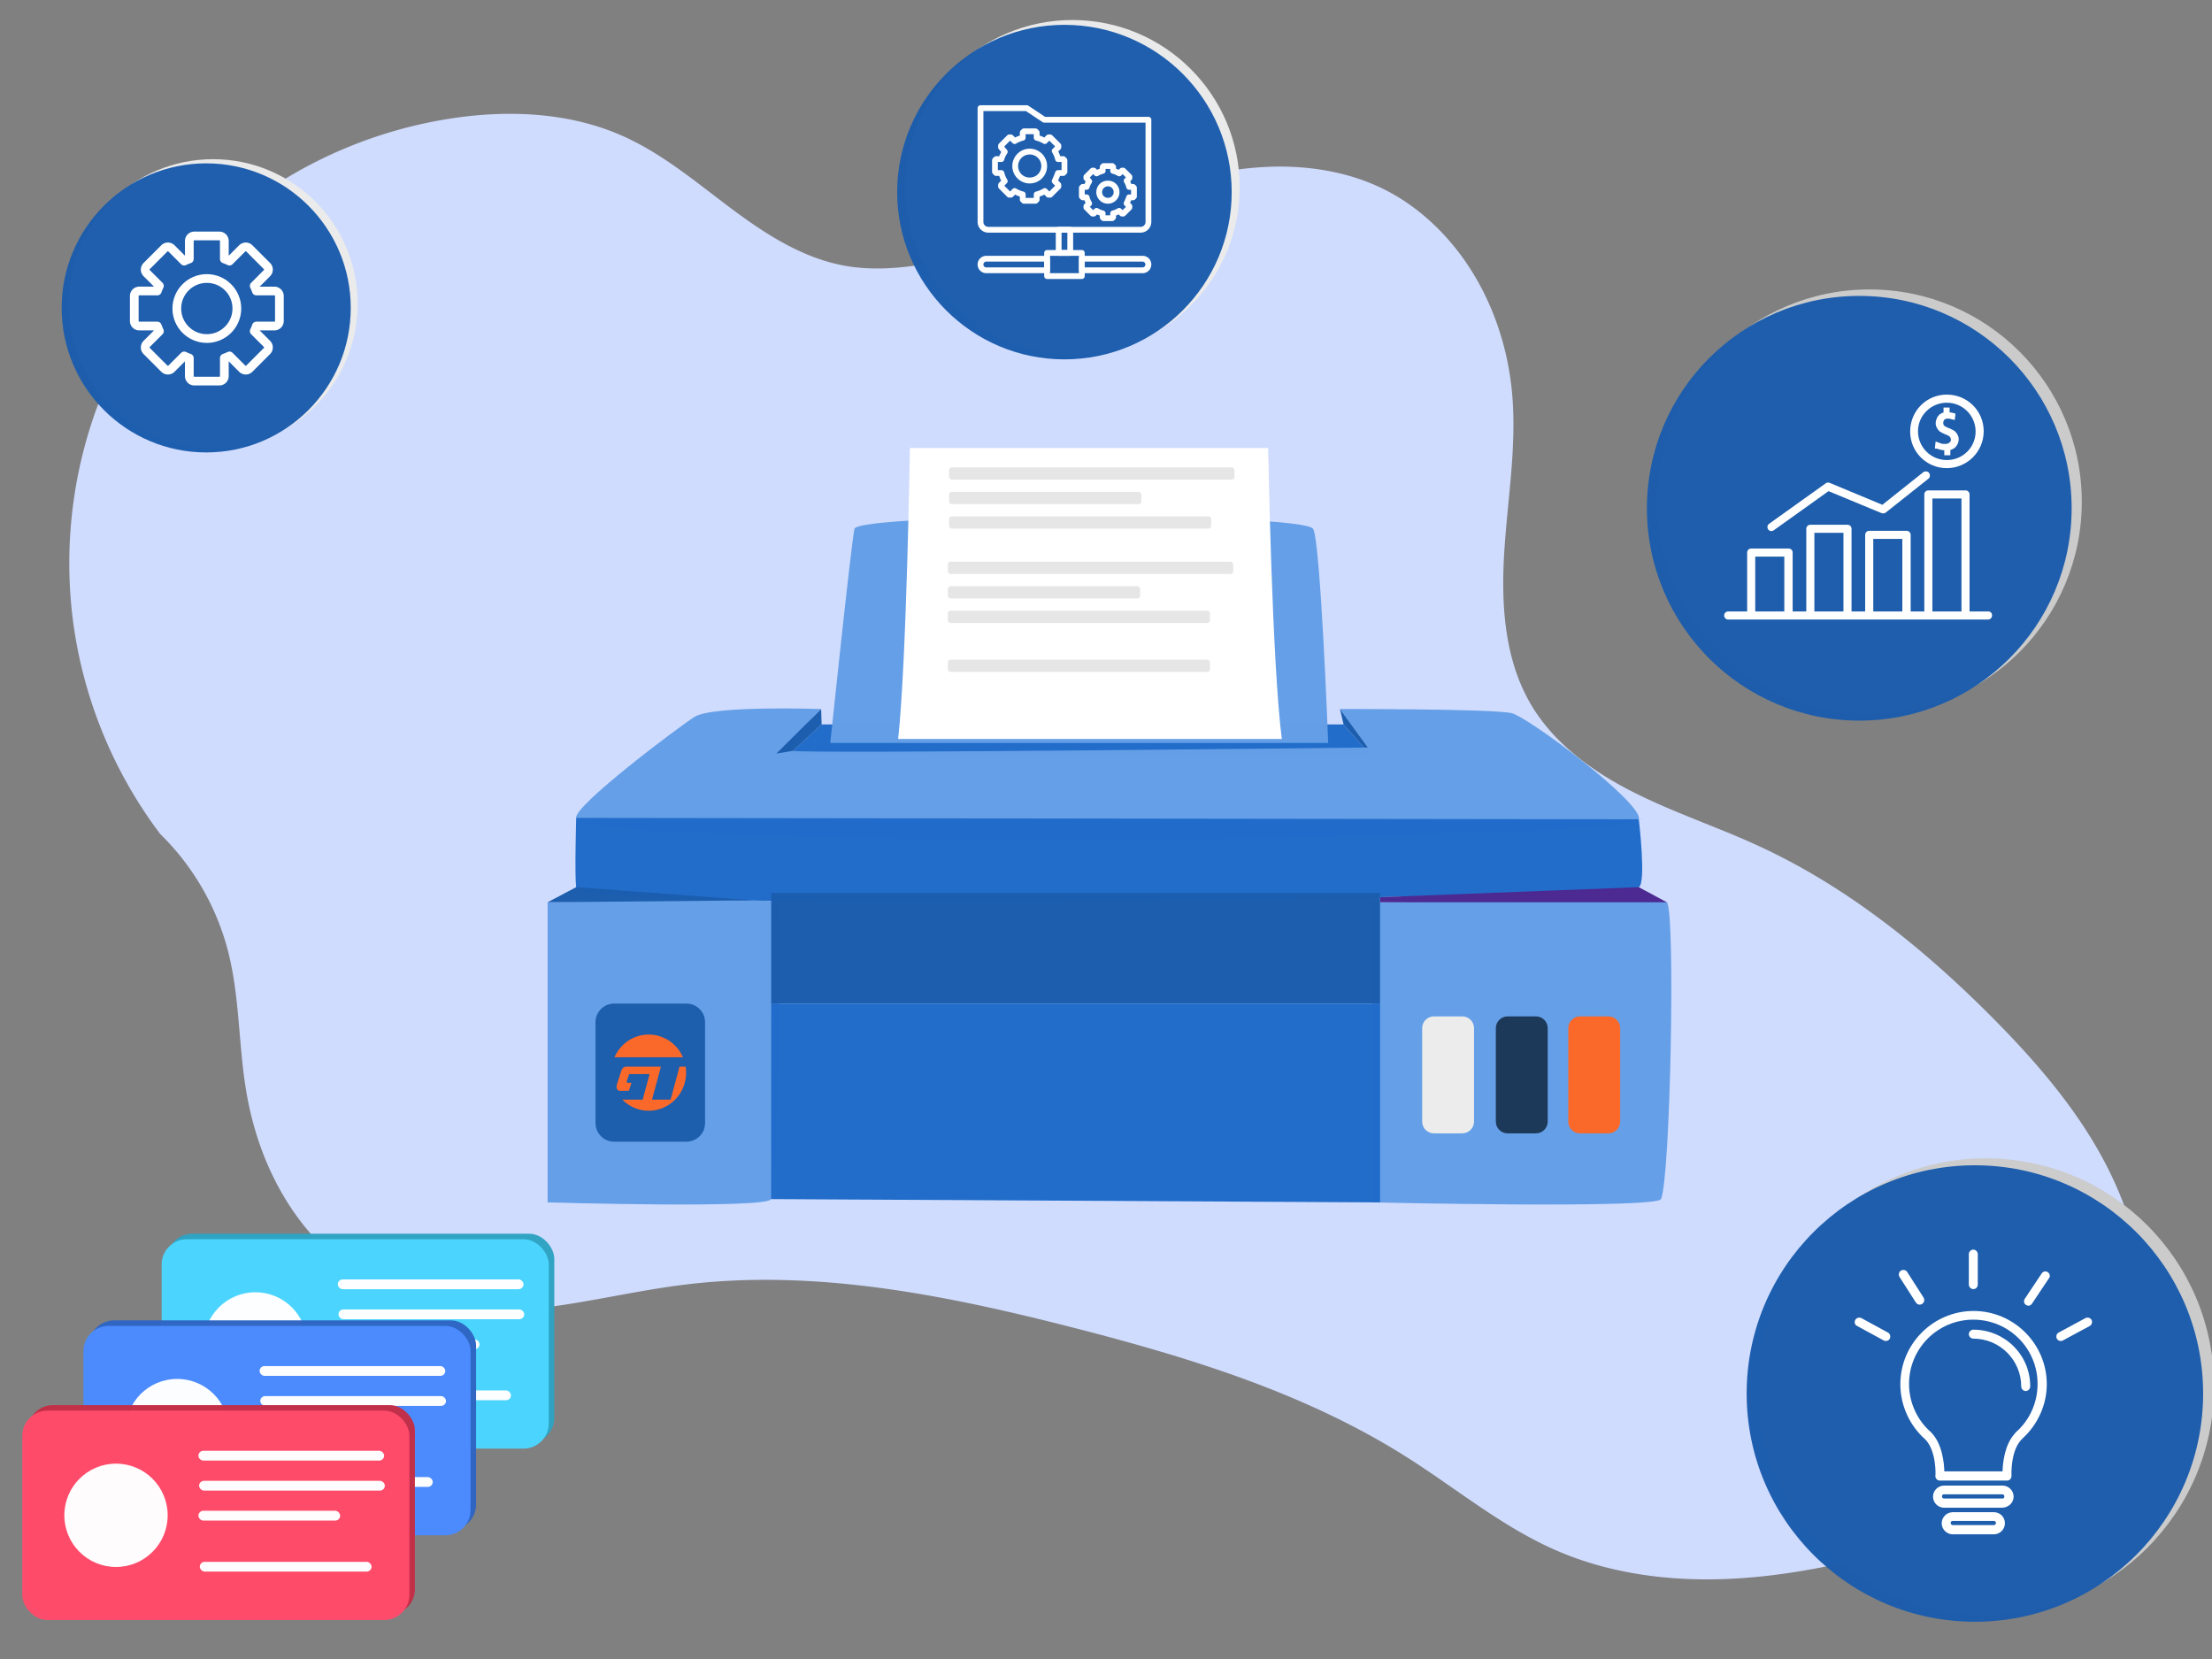 <svg xmlns="http://www.w3.org/2000/svg" width="800" height="600" viewBox="0 0 211.667 158.75"><rect x="0" y="0" width="211.667" height="158.75" fill="#808080" stroke="none"/><g transform="translate(0 -138.25)"><path d="M15.323 218.045a43.25 43.25 0 0 1-8.349-20.469 43.25 43.25 0 0 1 2.92-21.912 43.25 43.25 0 0 1 13.417-17.569 43.25 43.25 0 0 1 20.371-8.585c5.369-.75 11.005-.444 15.952 1.773 3.775 1.692 6.978 4.404 10.29 6.883 3.31 2.48 6.906 4.808 10.98 5.524 2.142.376 4.343.29 6.498 0 7.815-1.051 15.002-4.7 22.493-7.16 3.745-1.23 7.618-2.172 11.557-2.32 3.94-.146 7.966.533 11.443 2.39 1.744.931 3.33 2.147 4.727 3.545 4.197 4.203 6.599 10.032 7.09 15.952.413 4.987-.457 9.98-.768 14.974-.31 4.994.006 10.252 2.54 14.567 2.213 3.768 5.915 6.446 9.816 8.417 3.9 1.971 8.077 3.34 12.044 5.172 8.485 3.918 15.876 9.901 22.451 16.543 5.074 5.124 9.802 10.815 12.36 17.557 1.279 3.371 1.99 6.979 1.868 10.582-.123 3.603-1.1 7.201-3.002 10.264-2.174 3.499-5.48 6.193-9.11 8.141-3.63 1.95-7.59 3.197-11.569 4.266-5.334 1.432-10.78 2.566-16.3 2.769-5.52.203-11.136-.552-16.195-2.77-5.112-2.24-9.467-5.87-14.18-8.861-9.674-6.142-20.804-9.559-31.903-12.408-12.165-3.122-24.756-5.662-37.222-4.135-4.554.558-9.029 1.653-13.583 2.21-4.554.558-9.288.554-13.594-1.029-4.008-1.473-7.47-4.28-9.972-7.739-2.502-3.46-4.068-7.55-4.799-11.758-.782-4.504-.635-9.16-1.772-13.588a24.163 24.163 0 0 0-6.5-11.226z" fill="#d0dcff" fill-opacity=".992" fill-rule="evenodd"/><g transform="matrix(.034 0 0 -.034 19.872 297.826)" stroke-width="1.042"><path d="M1727.95 2654.53l-88.61-81.39 1629.27-.57-71.62 81.96H1727.95" fill="#216cc9" fill-opacity=".992"/><path d="M1726.57 2697.91s-304.89 10.69-356.29-22.03c-49.3-31.39-340.3-251.13-333.11-284.37 19.97-92.36 2971.23-66.09 2990.64-3.98 13.78 44.08-315.08 291.53-359.97 299.36-68.41 11.94-481.18 11.02-481.18 11.02l78.97-108.35s-1592.32-18.37-1618.03-9.18c-33.34 11.9 78.97 117.53 78.97 117.53" fill="#649ee6" fill-opacity=".992"/><path d="M1037.04 2196.53c-4.42 35.65.13 194.98.13 194.98l2990.64-3.98s21.58-179.82 0-191c-50.51-26.17-2980.77-80.81-2990.77 0" fill="#216cc9" fill-opacity=".992"/><path d="M3277.57 1309.46s799.97-18.44 812.68 9.18c26.63 57.85 41.01 809.47 16.54 835.42-13.79 14.63-829.22 0-829.22 0v-844.6M956.746 1309.46s619.334-18.44 629.184 9.18c20.62 57.85 31.74 809.47 12.79 835.42-10.67 14.63-641.974 0-641.974 0v-844.6" fill="#649ee6" fill-opacity=".992"/><path d="M3531.02 1503.68h-79.9c-18.18 0-33.05 14.87-33.05 33.06v263.08c0 18.19 14.87 33.06 33.05 33.06h79.9c18.18 0 33.05-14.87 33.05-33.06v-263.08c0-18.19-14.87-33.06-33.05-33.06" fill="#ececec"/><path d="M1347.66 1480.25h-203.9c-28.7 0-52.18 23.49-52.18 52.19v284.26c0 28.7 23.48 52.19 52.18 52.19h203.9c28.71 0 52.19-23.49 52.19-52.19v-284.26c0-28.7-23.48-52.19-52.19-52.19" fill="#1d5ead"/><path d="M3738.41 1503.68h-79.89c-18.19 0-33.06 14.87-33.06 33.06v263.08c0 18.19 14.87 33.06 33.06 33.06h79.89c18.18 0 33.05-14.87 33.05-33.06v-263.08c0-18.19-14.87-33.06-33.05-33.06" fill="#1d3959"/><path d="M3942.27 1503.68h-79.9c-18.18 0-33.05 14.87-33.05 33.06v263.08c0 18.19 14.87 33.06 33.05 33.06h79.9c18.18 0 33.05-14.87 33.05-33.06v-263.08c0-18.19-14.87-33.06-33.05-33.06" fill="#fa692a"/><path d="M1586.07 1868.89h1713.54V2180H1586.07v-311.11" fill="#1c5dad" fill-opacity=".992"/><path d="M1820.24 3204.81c9.18 45.94 1265.36 47.05 1291.12 0 20.94-38.25 42.24-602.4 42.24-602.4H1752.28s57.65 550.83 67.96 602.4" fill="#649ee6" fill-opacity=".992"/><path d="M1976.35 3432.55h1008.28s11.02-611.58 38.57-819H1943.29c23.88 218.44 33.06 819 33.06 819" fill="#fff"/><path d="M3186.66 2697.91l10.33-43.38 56.9-65.11 11.74.14-78.97 108.35M1727.95 2654.53l-1.38 43.38-126.03-125.34 47.06 7.81 80.35 74.15" fill="#1c5dad" fill-opacity=".992"/><path d="M4106.79 2154.06l-78.98 42.47-728.2-28.18v-14.29h807.18" fill="#4c2990" fill-opacity=".992"/><path d="M956.746 2154.06l80.294 42.47 498.07-37.03z" fill="#1c5dad" fill-opacity=".992"/><path d="M1585.93 1318.64l1713.68-9.3v559.55H1586.07l-.14-550.25" fill="#216cc9" fill-opacity=".992"/><g fill="#fa692a" transform="matrix(6.825 0 0 -6.825 1136.521 1783.764)" clip-rule="evenodd" fill-rule="evenodd" stroke-linejoin="round" stroke-miterlimit="2"><path d="M6.585 13.532h13.801l-3.667 13.6h7.667l3.666-13.6h2.528c.144.797.21 1.625.21 2.468 0 8.672-6.918 15.712-15.439 15.712-4.244 0-8.09-1.746-10.889-4.58h8.39l2.866-10.533h-8.4l-.866 2.467c-.394.811-.209 1.19.6 1.132h1.199l-1.066 3.268-3.734.066c-1.344-.262-1.7-1.306-1.067-3.133l1.667-5.134c.384-1.267 1.215-1.846 2.534-1.733zM1.21 9.709C3.587 4.165 9.027.288 15.351.288c6.302 0 11.728 3.851 14.12 9.377H2.27l-.909.011z"/></g><rect style="isolation:auto;mix-blend-mode:normal" width="803.14" height="34.47" x="2086.638" y="-3377.953" transform="scale(1 -1)" ry="7.312" color="#000" overflow="visible" opacity=".99" fill="#e6e6e6"/><rect ry="7.312" transform="scale(1 -1)" y="-3309.014" x="2086.638" height="34.47" width="541.172" style="isolation:auto;mix-blend-mode:normal" color="#000" overflow="visible" opacity=".99" fill="#e6e6e6"/><rect style="isolation:auto;mix-blend-mode:normal" width="737.648" height="34.47" x="2086.638" y="-3240.075" transform="scale(1 -1)" ry="7.312" color="#000" overflow="visible" opacity=".99" fill="#e6e6e6"/><rect ry="7.312" transform="scale(1 -1)" y="-3112.538" x="2083.191" height="34.47" width="803.14" style="isolation:auto;mix-blend-mode:normal" color="#000" overflow="visible" opacity=".99" fill="#e6e6e6"/><rect style="isolation:auto;mix-blend-mode:normal" width="541.172" height="34.47" x="2083.191" y="-3043.599" transform="scale(1 -1)" ry="7.312" color="#000" overflow="visible" opacity=".99" fill="#e6e6e6"/><rect ry="7.312" transform="scale(1 -1)" y="-2974.66" x="2083.191" height="34.47" width="737.648" style="isolation:auto;mix-blend-mode:normal" color="#000" overflow="visible" opacity=".99" fill="#e6e6e6"/><rect style="isolation:auto;mix-blend-mode:normal" width="737.648" height="34.47" x="2083.191" y="-2836.782" transform="scale(1 -1)" ry="7.312" color="#000" overflow="visible" opacity=".99" fill="#e6e6e6"/></g><g transform="matrix(1.247 0 0 1.247 -24.762 -63.667)" stroke-width=".802"><circle style="isolation:auto;mix-blend-mode:normal" cx="36.21" cy="185.229" r="11.092" color="#000" overflow="visible" opacity=".99" fill="#ececec" fill-opacity=".992"/><circle r="11.092" cy="185.549" cx="35.68" style="isolation:auto;mix-blend-mode:normal" color="#000" overflow="visible" opacity=".99" fill="#1c5dad" fill-opacity=".992"/><g transform="matrix(.024 0 0 .024 29.969 179.837)" fill="#fff" stroke="#fff" stroke-width="11.886"><path d="M456 176h-52a167.47 167.47 0 0 0-2.785-6.68l36.8-36.8c9.38-9.375 9.38-24.579 0-33.954l-56.558-56.558c-9.375-9.38-24.578-9.38-33.953 0l-36.8 36.8a167.474 167.474 0 0 0-6.68-2.785V24c0-13.254-10.747-24-24-24H200c-13.254 0-24 10.746-24 24v52c-2.176.848-4.39 1.777-6.68 2.785l-36.8-36.8c-9.375-9.38-24.579-9.38-33.954 0L42 98.542c-9.36 9.383-9.36 24.57 0 33.953l36.8 36.8a167.482 167.482 0 0 0-2.784 6.68H24c-13.254 0-24 10.747-24 24V280c0 13.254 10.746 24 24 24h52c.848 2.176 1.777 4.39 2.785 6.68l-36.8 36.8c-9.38 9.375-9.38 24.579 0 33.954l56.558 56.558c9.383 9.36 24.57 9.36 33.953 0l36.8-36.8a167.476 167.476 0 0 0 6.68 2.785V456c0 13.254 10.747 24 24 24H280c13.254 0 24-10.746 24-24v-52c2.176-.848 4.39-1.777 6.68-2.785l36.8 36.8c9.383 9.36 24.57 9.36 33.954 0L438 381.458c9.36-9.383 9.36-24.57 0-33.953l-36.8-36.8a167.47 167.47 0 0 0 2.784-6.68H456c13.254 0 24-10.747 24-24V200c0-13.254-10.746-24-24-24zm8 104a8 8 0 0 1-8 8h-57.602a8 8 0 0 0-7.566 5.406 146.226 146.226 0 0 1-6.45 15.547 8 8 0 0 0 1.602 9.102l40.72 40.722a8.003 8.003 0 0 1 2.35 5.664 8.01 8.01 0 0 1-2.35 5.664l-56.56 56.56a8.215 8.215 0 0 1-11.328 0l-40.718-40.72a8.006 8.006 0 0 0-9.106-1.601 146.982 146.982 0 0 1-15.543 6.449 7.997 7.997 0 0 0-5.449 7.605V456a8 8 0 0 1-8 8h-80a8 8 0 0 1-8-8v-57.602a8 8 0 0 0-5.406-7.566 146.227 146.227 0 0 1-15.547-6.45 8 8 0 0 0-9.102 1.602l-40.722 40.72a8.215 8.215 0 0 1-11.328 0l-56.56-56.56a8.003 8.003 0 0 1-2.35-5.664c0-2.125.847-4.164 2.35-5.664l40.72-40.718a8.006 8.006 0 0 0 1.601-9.106 146.982 146.982 0 0 1-6.449-15.543A7.997 7.997 0 0 0 81.602 288H24a8 8 0 0 1-8-8v-80a8 8 0 0 1 8-8h57.602a8 8 0 0 0 7.566-5.406 146.226 146.226 0 0 1 6.45-15.547 8 8 0 0 0-1.602-9.102l-40.72-40.722a8.003 8.003 0 0 1-2.35-5.664 8.01 8.01 0 0 1 2.35-5.664l56.56-56.56a8.2 8.2 0 0 1 11.328 0l40.718 40.72a8.006 8.006 0 0 0 9.106 1.601 146.982 146.982 0 0 1 15.543-6.449A7.997 7.997 0 0 0 192 81.602V24a8 8 0 0 1 8-8h80a8 8 0 0 1 8 8v57.602a8 8 0 0 0 5.406 7.566 146.225 146.225 0 0 1 15.547 6.45 8 8 0 0 0 9.102-1.602l40.722-40.72a8.215 8.215 0 0 1 11.328 0l56.56 56.56a8.003 8.003 0 0 1 2.35 5.664 8.003 8.003 0 0 1-2.35 5.664l-40.72 40.718a8.006 8.006 0 0 0-1.601 9.106 146.982 146.982 0 0 1 6.449 15.543 7.997 7.997 0 0 0 7.605 5.449H456a8 8 0 0 1 8 8zm0 0"/><path d="M240 136c-57.438 0-104 46.563-104 104 0 57.438 46.563 104 104 104 57.438 0 104-46.563 104-104-.066-57.41-46.59-103.934-104-104zm0 192c-48.602 0-88-39.398-88-88s39.398-88 88-88 88 39.398 88 88c-.059 48.578-39.422 87.941-88 88zm0 0"/></g></g><g transform="matrix(1.832 0 0 1.832 112.55 -153.04)" stroke-width=".546"><circle style="isolation:auto;mix-blend-mode:normal" cx="36.21" cy="185.211" r="11.092" color="#000" overflow="visible" opacity=".99" fill="#ccc" fill-opacity=".992"/><circle r="11.092" cy="185.549" cx="35.68" style="isolation:auto;mix-blend-mode:normal" color="#000" overflow="visible" opacity=".99" fill="#1c5dad" fill-opacity=".992"/><g transform="matrix(.033 0 0 .033 28.622 178.49)" fill="#fff" stroke-width="4.338"><path d="M352.4 34.019c-32.4 0-58 26-58 58.4s26 58 58 58 58.4-26 58.4-58.4-26-58-58.4-58zm0 103.6c-25.2 0-45.6-20.4-45.6-45.6 0-25.2 20.8-45.2 45.6-45.2 25.2 0 45.6 20.4 45.6 45.6 0 25.2-20.4 45.2-45.6 45.2z"/><path d="M370.8 101.219c-.4-1.2-.4-2-1.2-3.2-.4-.8-.8-2-1.6-2.8-.8-.8-1.2-1.6-2-2.4-.8-.8-1.6-1.6-2.8-2-.8-.8-2-1.2-2.8-1.6-1.2-.4-2-1.2-3.2-1.6-1.2-.4-2.4-.8-3.2-1.2-.4 0-1.2-.4-1.6-.8-.4-.4-1.2-.4-1.6-.8-.4-.4-1.2-.4-1.6-.8l-1.2-1.2c-.4-.4-.8-.8-.8-1.6-.4-.4-.4-1.2-.4-1.6v-2c0-.4.4-1.2.4-1.6.4-.4.4-1.2.8-1.6l1.2-1.2c.4-.4 1.2-.8 2-.8.8-.4 1.2-.4 2-.4h2.4c.8 0 1.2 0 2 .4.8 0 1.6.4 2 .4.4 0 1.2.4 1.6.4.8 0 1.2.4 1.6.4l2 .8.4-2.4.8-6.4v-1.6l-1.6-.4c-.4 0-1.2-.4-1.6-.4-.4 0-.8-.4-1.6-.4-.4 0-1.2-.4-2-.4s-1.2-.4-2-.4h-.4v-7.6h-9.6v8h-.4c-1.2.4-2.4.8-3.6 1.6-1.2.4-2 1.2-2.8 2-.8.8-1.6 1.6-2.4 2.8-.8.8-1.2 2-1.6 3.2l-1.2 3.6c-.4 1.2-.4 2.8-.4 4 0 1.2 0 2 .4 3.2.4 1.2.4 2 1.2 3.2.4.8 1.2 2 1.6 2.8.8.8 1.2 1.6 2 2.4.8.8 1.6 1.6 2.8 2 .8.8 2 1.2 2.8 1.6 1.2.4 2.4 1.2 3.2 1.6 1.2.4 2.4.8 3.2 1.2.4 0 1.2.4 1.6.8.4.4 1.2.4 1.6.8.4.4.8.8 1.2.8l1.2 1.2c.4.4.4.8.8 1.6 0 .4.4 1.2.4 2v2c0 .4-.4 1.2-.8 1.6l-1.2 1.2c-.4.4-.8.8-1.6 1.2-.4.4-1.2.4-1.6.8-.4 0-1.2.4-2 .4h-5.2c-.8 0-1.6-.4-2-.4-.8 0-1.6-.4-2.4-.8-.8-.4-1.6-.4-2.4-.8-.4 0-.8-.4-1.2-.4-.4 0-.8-.4-1.2-.4l-2.4-1.2-.4 2.8-.8 7.2v1.2l1.2.4c1.6-.4 2.4 0 3.6.4.8.4 2 .8 2.8.8.8.4 2 .4 3.2.8 1.2.4 2 .4 3.2.4h.8v8h9.6v-8.4h.4c1.2-.4 2.4-.8 3.6-1.6 1.2-.4 2-1.2 3.2-2 .8-.8 1.6-1.6 2.4-2.8.8-.8 1.2-2 2-3.2l1.2-3.6c.4-1.2.4-2.4.4-4 0-1.2 0-2-.4-3.2zM324.4 158.019c-2-2.8-6.4-3.2-9.2-1.2l-64.8 51.6-83.6-34.8c-2-.8-4.4-.4-6 .8l-89.6 64c-2.8 2-3.6 6-1.6 8.8 1.2 2 3.2 2.8 5.2 2.8 1.2 0 2.4-.4 3.6-1.2l86.8-62 84 34.8c2 .8 4.8.4 6.4-.8l67.6-53.6c2.8-2 3.2-6.4 1.2-9.2z"/><path d="M418 377.219h-29.6v-185.2c0-3.6-2.8-6.4-6.4-6.4h-58.8c-3.6 0-6.4 2.8-6.4 6.4v185.2h-21.6v-121.2c0-3.6-2.8-6.4-6.4-6.4h-59.2c-3.6 0-6.4 2.8-6.4 6.4v121.2h-21.6v-130.8c0-3.6-2.8-6.4-6.4-6.4h-58.8c-3.6 0-6.4 2.8-6.4 6.4v130.8h-21.6v-93.2c0-3.6-2.8-6.4-6.4-6.4H42.8c-3.6 0-6.4 2.8-6.4 6.4v93.2h-30c-3.6 0-6.4 2.8-6.4 6.4 0 3.6 2.8 6.4 6.4 6.4h411.2c3.6 0 6.4-2.8 6.4-6.4.4-3.6-2.4-6.4-6-6.4zm-322.8 0h-46v-86.8h46zm93.6 0h-46v-124.4h46zm93.2 0h-46v-114.8h46zm93.6 0h-46v-178.8h46z"/></g></g><g transform="translate(7.734 -9.862)" color="#000" fill-opacity=".992"><rect style="isolation:auto;mix-blend-mode:normal" width="37.042" height="20.033" x="8.264" y="266.168" ry="2.405" overflow="visible" opacity=".99" fill="#2fa4c3"/><rect ry="2.405" y="266.697" x="7.735" height="20.033" width="37.042" style="isolation:auto;mix-blend-mode:normal" overflow="visible" opacity=".99" fill="#4cd6ff"/><circle r="4.944" cy="276.713" cx="16.704" style="isolation:auto;mix-blend-mode:normal" overflow="visible" opacity=".99" fill="#fff"/><rect ry=".468" y="270.54" x="24.589" height=".935" width="17.773" style="isolation:auto;mix-blend-mode:normal" overflow="visible" opacity=".99" fill="#fff"/><rect ry=".468" y="273.413" x="24.656" height=".935" width="17.773" style="isolation:auto;mix-blend-mode:normal" overflow="visible" opacity=".99" fill="#fff"/><rect style="isolation:auto;mix-blend-mode:normal" width="13.564" height=".935" x="24.589" y="276.281" ry=".468" overflow="visible" opacity=".99" fill="#fff"/><rect style="isolation:auto;mix-blend-mode:normal" width="16.437" height=".935" x="24.722" y="281.164" ry=".468" overflow="visible" opacity=".99" fill="#fff"/></g><g transform="translate(.25 -1.57)" color="#000" fill-opacity=".992"><rect ry="2.405" y="266.168" x="8.264" height="20.033" width="37.042" style="isolation:auto;mix-blend-mode:normal" overflow="visible" opacity=".99" fill="#2f66c3"/><rect style="isolation:auto;mix-blend-mode:normal" width="37.042" height="20.033" x="7.735" y="266.697" ry="2.405" overflow="visible" opacity=".99" fill="#4c8bff"/><circle style="isolation:auto;mix-blend-mode:normal" cx="16.704" cy="276.713" r="4.944" overflow="visible" opacity=".99" fill="#fff"/><rect style="isolation:auto;mix-blend-mode:normal" width="17.773" height=".935" x="24.589" y="270.54" ry=".468" overflow="visible" opacity=".99" fill="#fff"/><rect style="isolation:auto;mix-blend-mode:normal" width="17.773" height=".935" x="24.656" y="273.413" ry=".468" overflow="visible" opacity=".99" fill="#fff"/><rect ry=".468" y="276.281" x="24.589" height=".935" width="13.564" style="isolation:auto;mix-blend-mode:normal" overflow="visible" opacity=".99" fill="#fff"/><rect ry=".468" y="281.164" x="24.722" height=".935" width="16.437" style="isolation:auto;mix-blend-mode:normal" overflow="visible" opacity=".99" fill="#fff"/></g><g transform="translate(-5.603 6.537)" color="#000" fill-opacity=".992"><rect style="isolation:auto;mix-blend-mode:normal" width="37.042" height="20.033" x="8.264" y="266.168" ry="2.405" overflow="visible" opacity=".99" fill="#c32f48"/><rect ry="2.405" y="266.697" x="7.735" height="20.033" width="37.042" style="isolation:auto;mix-blend-mode:normal" overflow="visible" opacity=".99" fill="#ff4c6b"/><circle r="4.944" cy="276.713" cx="16.704" style="isolation:auto;mix-blend-mode:normal" overflow="visible" opacity=".99" fill="#fff"/><rect ry=".468" y="270.54" x="24.589" height=".935" width="17.773" style="isolation:auto;mix-blend-mode:normal" overflow="visible" opacity=".99" fill="#fff"/><rect ry=".468" y="273.413" x="24.656" height=".935" width="17.773" style="isolation:auto;mix-blend-mode:normal" overflow="visible" opacity=".99" fill="#fff"/><rect style="isolation:auto;mix-blend-mode:normal" width="13.564" height=".935" x="24.589" y="276.281" ry=".468" overflow="visible" opacity=".99" fill="#fff"/><rect style="isolation:auto;mix-blend-mode:normal" width="16.437" height=".935" x="24.722" y="281.164" ry=".468" overflow="visible" opacity=".99" fill="#fff"/></g><g transform="translate(50.37 -111.115) scale(1.443)" stroke-width=".693"><circle style="isolation:auto;mix-blend-mode:normal" cx="36.21" cy="185.229" r="11.092" color="#000" overflow="visible" opacity=".99" fill="#ececec" fill-opacity=".992"/><circle r="11.092" cy="185.549" cx="35.68" style="isolation:auto;mix-blend-mode:normal" color="#000" overflow="visible" opacity=".99" fill="#1c5dad" fill-opacity=".992"/><g transform="matrix(.192 0 0 .192 29.916 179.79)" fill="#fff" fill-opacity=".996" stroke-width="8.152"><path d="M36.03 60h-12a1 1 0 0 1-1-1v-8a1 1 0 0 1 1-1h12a1 1 0 0 1 1 1v8a1 1 0 0 1-1 1zm-11-2h10v-6h-10z"/><path d="M24.03 58h-21c-1.654 0-3-1.346-3-3s1.346-3 3-3h21a1 1 0 0 1 1 1v4a1 1 0 0 1-1 1zm-21-4c-.551 0-1 .449-1 1 0 .551.449 1 1 1h20v-2zM57.03 58h-21a1 1 0 0 1-1-1v-4a1 1 0 0 1 1-1h21c1.654 0 3 1.346 3 3s-1.346 3-3 3zm-20-2h20a1.001 1.001 0 0 0 0-2h-20zM32.03 52h-4a1 1 0 0 1-1-1v-8a1 1 0 0 1 1-1h4a1 1 0 0 1 1 1v8a1 1 0 0 1-1 1zm-3-2h2v-6h-2z"/><path d="M56.328 44H3.732A3.707 3.707 0 0 1 .03 40.298V1a1 1 0 0 1 1-1h16c.198 0 .391.059.555.168L23.333 4H59.03a1 1 0 0 1 1 1v35.298A3.707 3.707 0 0 1 56.328 44zM2.03 2v38.298c0 .938.764 1.702 1.702 1.702h52.596c.938 0 1.702-.764 1.702-1.702V6h-35c-.197 0-.39-.059-.555-.168L16.727 2z"/><path d="M20.024 34h-3.989a.997.997 0 0 1-.707-.293l-.414-.414a1 1 0 0 1-.293-.707V31.54a11.034 11.034 0 0 1-1.634-.678l-.741.74a1 1 0 0 1-.707.292h-.585a.997.997 0 0 1-.707-.293l-2.821-2.82a1 1 0 0 1-.293-.707v-.585c0-.265.105-.52.293-.708l.74-.739a10.977 10.977 0 0 1-.679-1.634H6.442a1 1 0 0 1-.708-.293l-.414-.414a1 1 0 0 1-.293-.707v-3.988c0-.265.105-.52.293-.707l.414-.414a1 1 0 0 1 .708-.293h1.065c.187-.511.417-.974.687-1.439l-.857-1.032a.999.999 0 0 1-.229-.685l.026-.557c.012-.249.116-.484.292-.661l2.821-2.821a1 1 0 0 1 .707-.293h.585c.265 0 .52.105.707.293l.74.74c.526-.27 1.073-.497 1.634-.678V9.414c0-.265.105-.52.293-.707l.414-.414A1 1 0 0 1 16.034 8h3.989c.265 0 .519.105.707.292l.414.414a1 1 0 0 1 .293.708v1.046c.562.182 1.107.408 1.634.678l.74-.74a1 1 0 0 1 .707-.293h.585c.265 0 .52.105.707.293l2.821 2.821a1 1 0 0 1 .293.707v.585c0 .265-.105.52-.293.707l-.739.74c.27.527.497 1.073.678 1.634h1.045c.265 0 .52.105.707.293l.414.414a.998.998 0 0 1 .292.707v3.988a1 1 0 0 1-.292.707l-.414.414a1 1 0 0 1-.707.293h-1.112a29.31 29.31 0 0 1-.661 1.585l.789.789a1 1 0 0 1 .293.707v.585c0 .265-.105.52-.293.707l-2.821 2.82a1 1 0 0 1-.707.293h-.585a1 1 0 0 1-.707-.292l-.74-.74a11.08 11.08 0 0 1-1.634.678v1.046c0 .265-.105.52-.293.708l-.414.414a.997.997 0 0 1-.706.292zm-3.402-2h2.816v-1.214a1 1 0 0 1 .762-.971 9.028 9.028 0 0 0 2.527-1.048 1.003 1.003 0 0 1 1.225.148l.86.859 1.992-1.991-.873-.873a1.001 1.001 0 0 1-.184-1.161c.305-.597.872-1.936 1.1-2.646a1 1 0 0 1 .952-.694h1.23v-2.816h-1.213a.999.999 0 0 1-.971-.762 9 9 0 0 0-1.049-2.527 1 1 0 0 1 .148-1.226l.859-.859-1.992-1.992-.86.859a.999.999 0 0 1-1.225.148 8.993 8.993 0 0 0-2.527-1.048 1 1 0 0 1-.762-.971V10h-2.816v1.214a1 1 0 0 1-.762.971 9.028 9.028 0 0 0-2.527 1.048 1.001 1.001 0 0 1-1.226-.148l-.859-.859-2.029 2.029.973 1.171c.278.335.307.811.073 1.178-.504.788-.838 1.407-1.051 2.236a1 1 0 0 1-.969.751H7.03v2.816h1.213a1 1 0 0 1 .971.762 9.013 9.013 0 0 0 1.049 2.527 1 1 0 0 1-.148 1.226l-.86.859 1.992 1.991.86-.859a1 1 0 0 1 1.225-.148 8.969 8.969 0 0 0 2.527 1.048 1 1 0 0 1 .762.971z"/><path d="M18.03 27.001a5.962 5.962 0 0 1-4.244-1.758A5.958 5.958 0 0 1 12.028 21c0-1.603.625-3.11 1.758-4.243a5.96 5.96 0 0 1 4.244-1.758c1.603 0 3.11.624 4.243 1.758A5.958 5.958 0 0 1 24.031 21a5.96 5.96 0 0 1-1.758 4.243 5.958 5.958 0 0 1-4.243 1.758zm0-10.001a3.976 3.976 0 0 0-2.83 1.172 3.973 3.973 0 0 0-1.172 2.829A3.98 3.98 0 0 0 15.2 23.83c1.512 1.512 4.147 1.512 5.658 0a3.973 3.973 0 0 0 1.172-2.829 3.973 3.973 0 0 0-1.172-2.829A3.971 3.971 0 0 0 18.03 17zM46.526 40h-2.992a.997.997 0 0 1-.707-.293l-.311-.311a.998.998 0 0 1-.292-.707v-.604a8.596 8.596 0 0 1-.926-.384l-.428.428a1.002 1.002 0 0 1-.707.292h-.438a.997.997 0 0 1-.707-.293l-2.116-2.115a1 1 0 0 1-.293-.707v-.439c0-.265.105-.52.293-.707l.428-.428a8.486 8.486 0 0 1-.385-.926h-.604a1 1 0 0 1-.708-.293l-.31-.311a1 1 0 0 1-.293-.707v-2.991c0-.265.105-.52.293-.707l.31-.311a1 1 0 0 1 .708-.293h.626c.111-.28.24-.542.385-.803l-.532-.641a.999.999 0 0 1-.229-.685l.02-.418a.999.999 0 0 1 .292-.661l2.116-2.116a1 1 0 0 1 .707-.293h.438c.265 0 .52.105.707.293l.428.428c.301-.146.61-.275.926-.384v-.604a1 1 0 0 1 .292-.707l.311-.311a1 1 0 0 1 .707-.293h2.992c.265 0 .52.105.707.293l.311.311a.998.998 0 0 1 .292.707v.604c.316.11.625.238.926.384l.428-.428a1 1 0 0 1 .707-.293h.439c.265 0 .52.105.707.293l2.116 2.116a1 1 0 0 1 .293.707v.439c0 .265-.105.52-.293.707l-.428.428c.146.301.275.61.385.926h.604c.265 0 .52.105.707.293l.311.311a.998.998 0 0 1 .292.707v2.991a1 1 0 0 1-.292.707l-.311.311a1 1 0 0 1-.707.293h-.663c-.115.293-.244.603-.368.884l.47.47a1 1 0 0 1 .293.707v.439c0 .265-.105.52-.293.707l-2.116 2.115a1 1 0 0 1-.707.293h-.439a.997.997 0 0 1-.707-.293l-.428-.428c-.301.146-.61.275-.926.385v.604a1 1 0 0 1-.292.707l-.311.311a1 1 0 0 1-.708.294zm-2.302-2h1.612v-.661a1 1 0 0 1 .762-.971 6.521 6.521 0 0 0 1.825-.757.999.999 0 0 1 1.226.148l.468.468 1.141-1.14-.478-.478a.998.998 0 0 1-.184-1.161c.247-.484.655-1.466.81-1.947a1 1 0 0 1 .952-.694h.673v-1.612h-.66a1 1 0 0 1-.971-.762 6.492 6.492 0 0 0-.757-1.825 1 1 0 0 1 .148-1.226l.468-.468-1.14-1.14-.468.468a.999.999 0 0 1-1.226.148 6.492 6.492 0 0 0-1.825-.757 1 1 0 0 1-.762-.971V22h-1.612v.661a1 1 0 0 1-.762.971 6.497 6.497 0 0 0-1.825.757 1.001 1.001 0 0 1-1.226-.148l-.468-.468-1.184 1.184.584.704c.278.335.307.812.073 1.178-.365.569-.605 1.014-.756 1.604a1 1 0 0 1-.969.751h-.663v1.612h.66a1 1 0 0 1 .971.761c.157.642.413 1.256.758 1.826.239.394.177.9-.148 1.226l-.468.468 1.14 1.14.468-.468a1 1 0 0 1 1.225-.148c.569.345 1.184.6 1.825.757a1 1 0 0 1 .762.971V38z"/><path d="M45.03 34a3.974 3.974 0 0 1-2.828-1.171 3.975 3.975 0 0 1-1.172-2.828c0-1.068.416-2.072 1.171-2.828 1.511-1.511 4.146-1.511 5.657 0a3.974 3.974 0 0 1 1.171 2.828 3.976 3.976 0 0 1-1.171 2.828A3.973 3.973 0 0 1 45.03 34zm0-5.999c-.534 0-1.037.208-1.414.585-.378.378-.586.88-.586 1.414 0 .534.208 1.036.586 1.414.756.755 2.073.755 2.829 0A1.99 1.99 0 0 0 47.03 30a1.994 1.994 0 0 0-2-1.999z"/></g></g><g transform="matrix(1.969 0 0 1.969 118.724 -93.75)" stroke-width=".508"><circle style="isolation:auto;mix-blend-mode:normal" cx="36.21" cy="185.211" r="11.092" color="#000" overflow="visible" opacity=".99" fill="#ccc" fill-opacity=".992"/><circle r="11.092" cy="185.549" cx="35.68" style="isolation:auto;mix-blend-mode:normal" color="#000" overflow="visible" opacity=".99" fill="#1c5dad" fill-opacity=".992"/><g transform="matrix(.032 0 0 .032 28.687 178.555)" fill="#fff" stroke-width="4.154"><path d="M216.529 93.2c-61.2 0-111.2 50-111.2 111.2 0 32 14 62.8 37.6 83.6 17.6 17.6 16 55.2 15.6 55.6 0 2 .4 3.6 2 5.2 1.2 1.2 3.2 2 4.8 2h102c2 0 3.6-.8 4.8-2 1.2-1.2 2-3.2 2-5.2 0-.4-2-38 15.6-55.6l1.2-1.2c23.2-21.2 36.8-51.2 36.8-82.4 0-61.2-50-111.2-111.2-111.2zm64 184.4c-.4.4-1.2 1.2-1.2 1.6-15.6 16.8-18.4 44.4-18.8 57.6h-88.4c-.4-13.2-3.2-42-20-59.2-21.2-18.4-33.6-45.2-33.6-73.6 0-54 43.6-97.6 97.6-97.6 54 0 97.6 43.6 97.6 97.6 0 28.4-12 55.2-33.2 73.6z"/><path d="M216.129 121.6c-3.6 0-6.8 3.2-6.8 6.8 0 3.6 3.2 6.8 6.8 6.8 40.4 0 72.8 32.8 72.8 72.8 0 3.6 3.2 6.8 6.8 6.8 3.6 0 6.8-3.2 6.8-6.8.4-47.6-38.4-86.4-86.4-86.4zM260.529 358.4h-88.8c-9.2 0-16.8 7.6-16.8 16.8 0 9.2 7.6 16.8 16.8 16.8h88.4c9.6-.4 17.2-7.6 17.2-16.8 0-9.2-7.6-16.8-16.8-16.8zm0 19.6h-88.8c-1.6 0-3.2-1.2-3.2-3.2s1.2-3.2 3.2-3.2h88.4c1.6 0 3.2 1.2 3.2 3.2s-1.2 3.2-2.8 3.2zM247.329 398.8h-62.4c-9.2 0-16.8 7.6-16.8 16.8 0 9.2 7.6 16.8 16.8 16.8h62.4c9.2 0 16.8-7.6 16.8-16.8 0-9.6-7.6-16.8-16.8-16.8zm0 19.6h-62.4c-1.6 0-3.2-1.2-3.2-3.2s1.2-3.2 3.2-3.2h62.4c1.6 0 3.2 1.2 3.2 3.2s-1.6 3.2-3.2 3.2zM216.129 60c4 0 6.8-3.2 6.8-6.8V6.8c0-3.6-3.2-6.8-6.8-6.8-3.6 0-6.8 3.2-6.8 6.8v46.4c0 3.6 3.2 6.8 6.8 6.8zM329.329 34.4c-3.2-2.4-7.2-1.2-9.2 1.6l-25.6 38.4c-2.4 3.2-1.6 7.6 1.6 9.6 1.2.8 2.4 1.2 3.6 1.2 2.4 0 4.4-1.2 5.6-3.2l25.6-38.4c2.4-2.8 1.6-7.2-1.6-9.2zM134.929 83.6c1.2 0 2.4-.4 3.6-1.2 3.2-2 4-6.4 2-9.6l-24.8-38.8c-2-3.2-6.4-4-9.6-2-3.2 2-4 6.4-2 9.6l24.8 38.8c1.6 2.4 3.6 3.2 6 3.2zM86.529 126l-40.4-22c-3.2-1.6-7.6-.4-9.2 2.8-2 3.2-.8 7.6 2.8 9.2l40.4 22c1.2.4 2 .8 3.2.8 2.4 0 4.8-1.2 6-3.6 1.6-3.2.4-7.6-2.8-9.2zM395.729 106.8c-1.6-3.2-6-4.4-9.2-2.8l-40.8 22c-3.2 1.6-4.4 6-2.8 9.2 1.2 2.4 3.6 3.6 6 3.6 1.2 0 2.4-.4 3.2-.8l40.8-22c3.2-1.6 4.4-6 2.8-9.2z"/></g></g></g></svg>